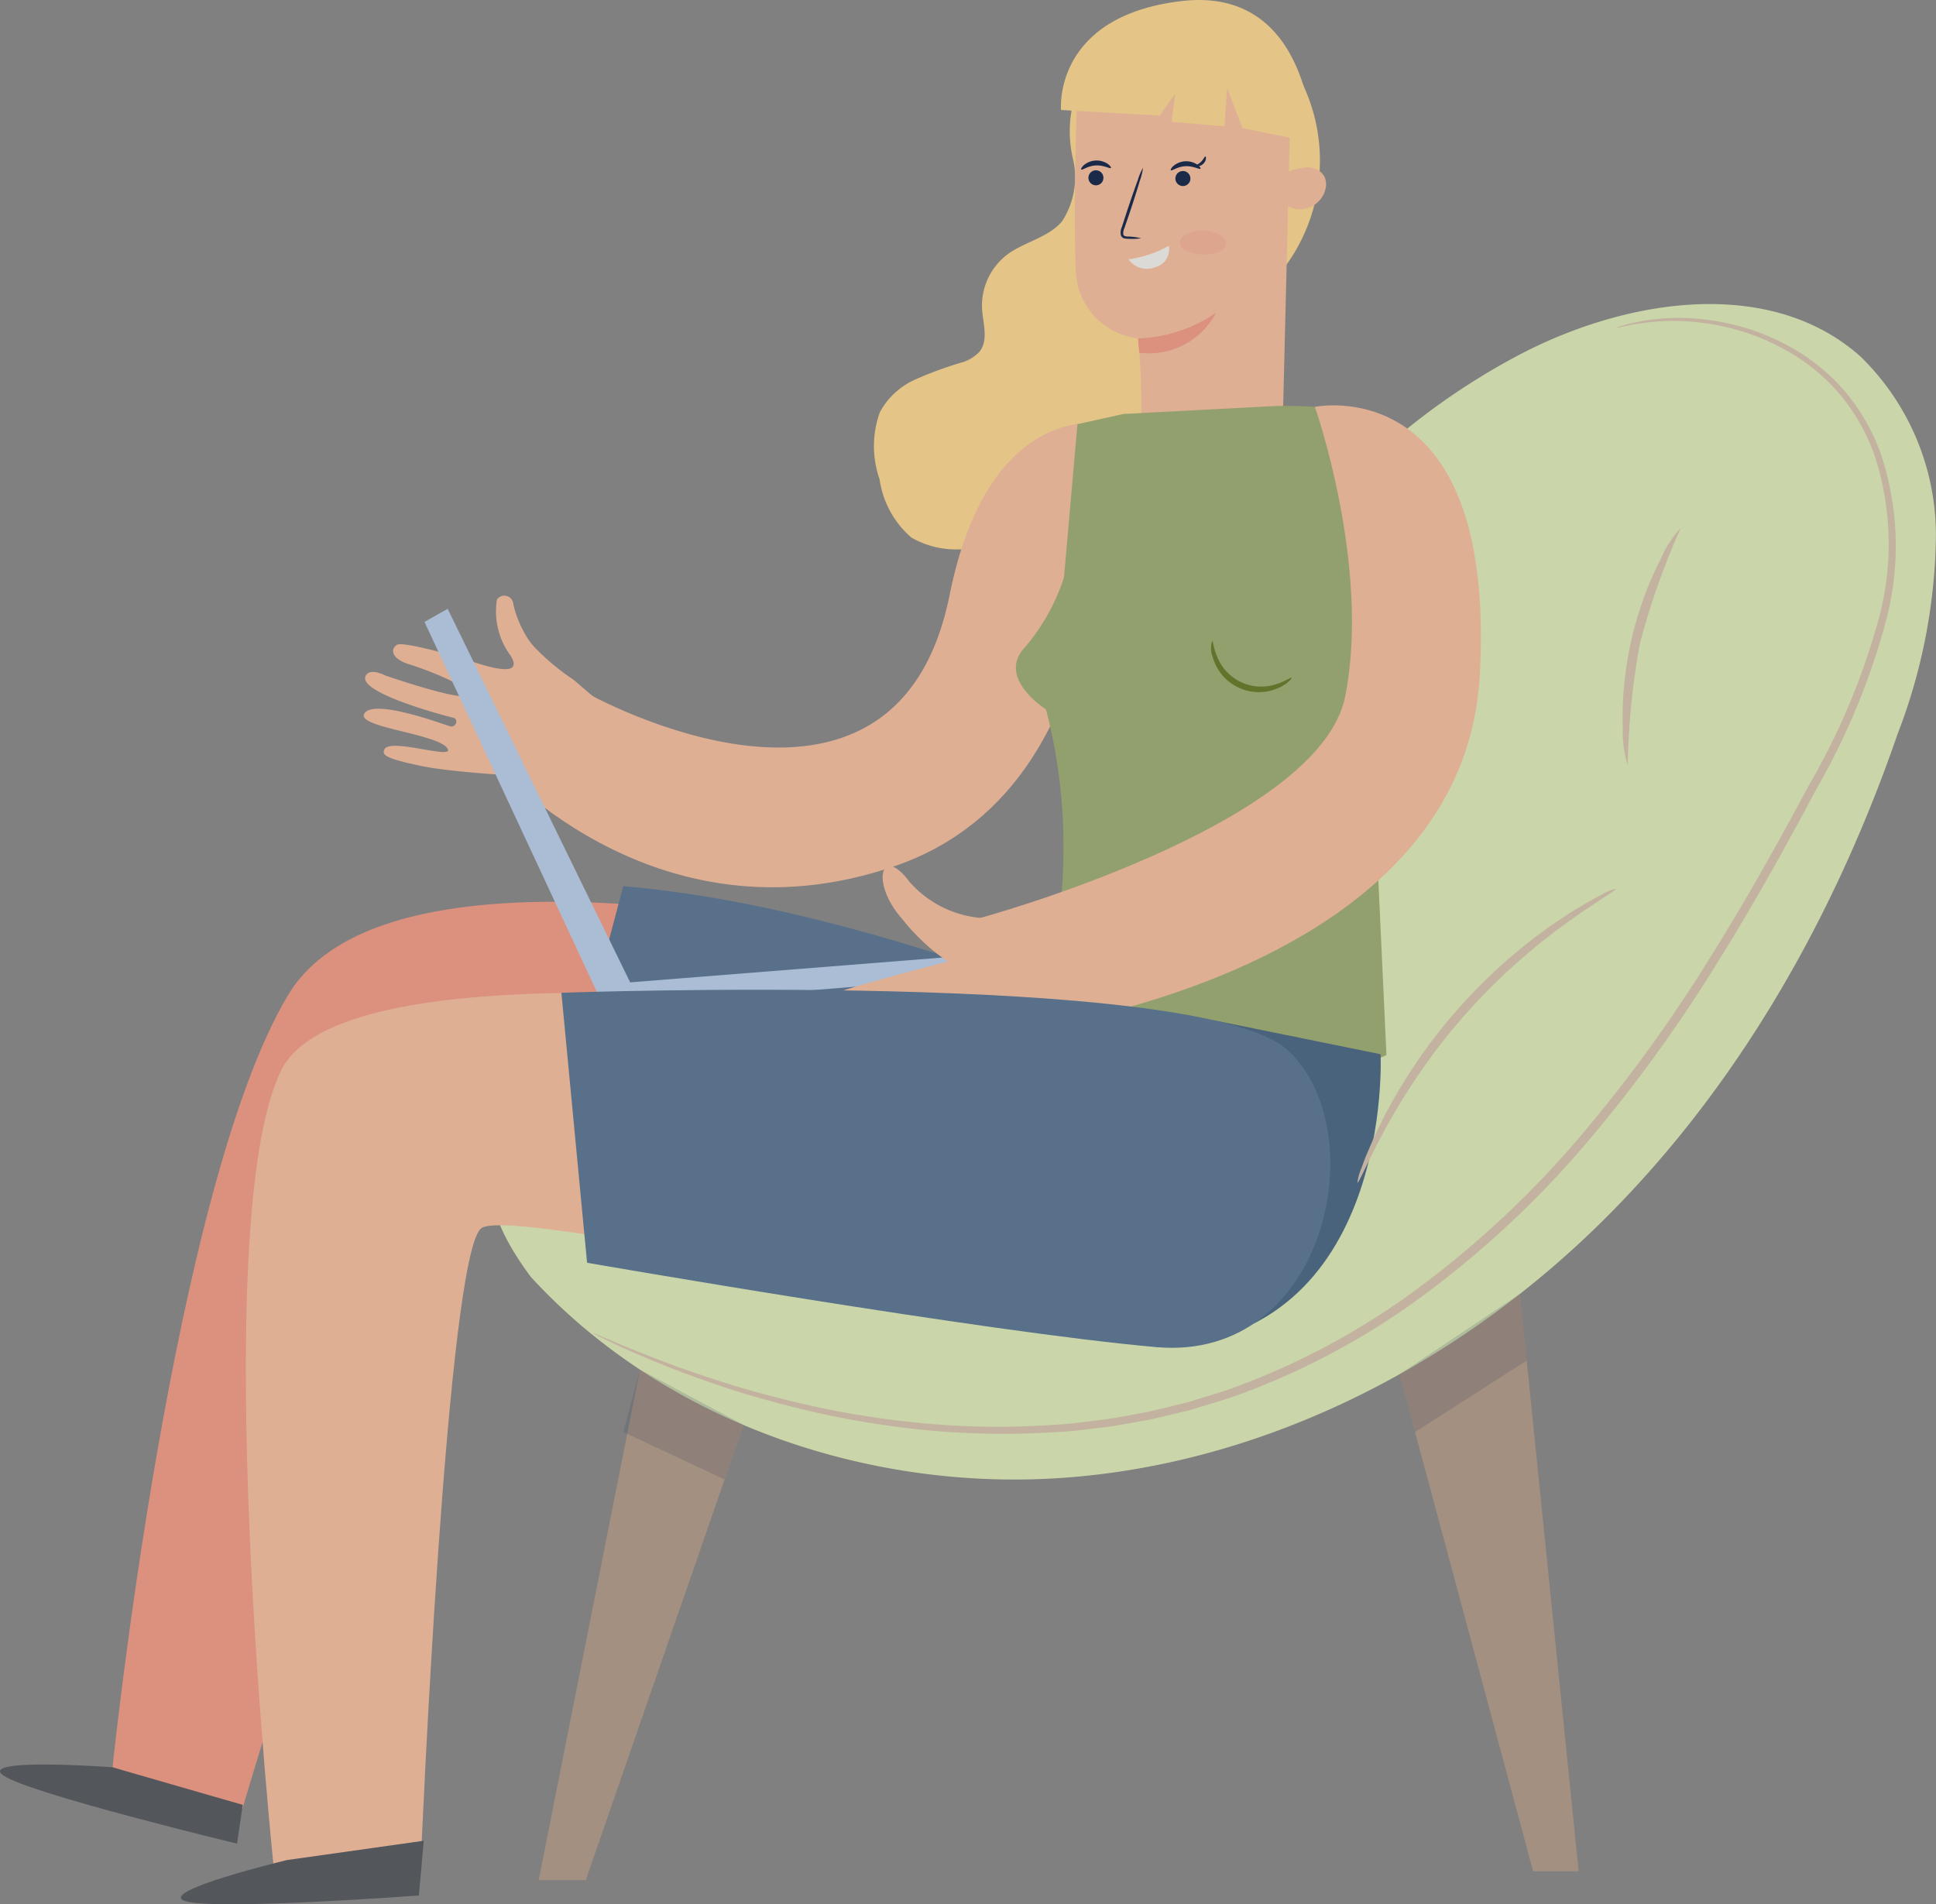 <svg xmlns="http://www.w3.org/2000/svg" width="98.014" height="96.418" viewBox="0 0 98.014 96.418">
  <rect x="0" y="0" width="98.014" height="96.418" fill="#808080" stroke="none"/>
  <g id="auto_feedback_icon" transform="translate(-545.035 -83.364)" opacity="0.8">
    <path id="Caminho_26797" data-name="Caminho 26797" d="M628.367,91.294a6.116,6.116,0,0,0-.121,3.253,4.083,4.083,0,0,1-.557,3.155c-.7.83-1.9,1.03-2.768,1.678a3.245,3.245,0,0,0-1.278,2.773c.05.731.327,1.554-.12,2.135a1.963,1.963,0,0,1-.964.573,18.868,18.868,0,0,0-2.311.853,3.793,3.793,0,0,0-1.778,1.644,5.071,5.071,0,0,0-.017,3.4,4.781,4.781,0,0,0,1.606,2.951,4.53,4.53,0,0,0,2.465.6,20.832,20.832,0,0,0,7.394-1.134,8.679,8.679,0,0,0,3.974-2.456c1.575-1.911,1.667-4.621,1.464-7.088a7.711,7.711,0,0,0-1.137-3.957,5.361,5.361,0,0,0-3.486-2c-1.356-.226-1.021-6.675-2.364-6.384" transform="translate(-28.888 -3.129)" fill="#fcd588"/>
    <path id="Caminho_26798" data-name="Caminho 26798" d="M651.924,98.071a9.043,9.043,0,0,0-.843-11.865" transform="translate(-41.891 -1.123)" fill="#fcd588"/>
    <path id="Caminho_26799" data-name="Caminho 26799" d="M595.243,197.994l-5.128,25.85H592.5l7.984-23.05Z" transform="translate(-17.808 -45.282)" fill="#ad9380"/>
    <path id="Caminho_26800" data-name="Caminho 26800" d="M662.151,195.726l6.765,25.167h2.306l-2.973-29.236Z" transform="translate(-46.264 -42.779)" fill="#ad9380"/>
    <path id="Caminho_26801" data-name="Caminho 26801" d="M588.118,158.057c6.741,7.359,17.127,10.916,27.079,10.178s19.383-5.512,26.592-12.412S654.081,140,657.33,130.568a28.641,28.641,0,0,0,1.934-9.967,12.606,12.606,0,0,0-3.836-9.151c-4.553-4.032-11.744-2.927-17.143-.128a35.063,35.063,0,0,0-16.329,18.126c-1.509,3.841-2.327,7.937-4,11.708s-4.451,7.348-8.382,8.6c-2.761.88-5.75.517-8.606.031s-5.761-1.09-8.627-.663-9.594,1.7-4.221,8.933" transform="translate(-16.221 -10.052)" fill="#dcebb4"/>
    <path id="Caminho_26802" data-name="Caminho 26802" d="M598.888,162.176s-29.693-8.362-35.545,1.381-8.891,39.106-8.891,39.106l6.571,2.108s9.729-32.942,13.3-34.037,26.737,2.558,26.737,2.558Z" transform="translate(-3.72 -29.814)" fill="#f2957e"/>
    <path id="Caminho_26803" data-name="Caminho 26803" d="M550.732,231.188s-6.843-.508-5.529.413,11.833,3.453,11.833,3.453l.288-1.963Z" transform="translate(0 -58.34)" fill="#474b51"/>
    <path id="Caminho_26804" data-name="Caminho 26804" d="M594.9,162.777l1.387-5.246c7.439.649,15.116,2.979,22.863,5.805Z" transform="translate(-19.699 -29.298)" fill="#4d6c8b"/>
    <path id="Caminho_26805" data-name="Caminho 26805" d="M616.662,118.786s-5.521-.836-7.428,8.684c-2.75,13.724-18.328,4.992-18.328,4.992l-5.058,3.173s8.237,9.847,20.637,5.559S616.662,118.786,616.662,118.786Z" transform="translate(-16.122 -13.985)" fill="#f6ba99"/>
    <path id="Caminho_26806" data-name="Caminho 26806" d="M647.993,135.2l.186,7.206.624,13.477c-4.985,2.335-11.868,1.722-18.772,2.277,2.22-6.453,3.312-13,1.532-19.783,0,0-2.43-1.522-1.146-3.045a10.357,10.357,0,0,0,2.059-3.626l14.954,1.4" transform="translate(-33.576 -19.097)" fill="#96a769"/>
    <g id="Grupo_12700" data-name="Grupo 12700" transform="translate(599.449 84.745)">
      <path id="Caminho_26807" data-name="Caminho 26807" d="M638.331,105.466a32.026,32.026,0,0,0-.149-4.064,3.572,3.572,0,0,1-3.149-3.314c-.157-2.972.083-9.821.083-9.821l5.478-2.621,5.292,4.583-.364,14.858Z" transform="translate(-634.979 -85.647)" fill="#f6ba99"/>
      <g id="Grupo_12694" data-name="Grupo 12694" transform="translate(0.319 6.748)">
        <path id="Caminho_26808" data-name="Caminho 26808" d="M636.12,97.995a.38.38,0,1,0,.384-.377A.38.38,0,0,0,636.12,97.995Z" transform="translate(-635.749 -97.124)" fill="#00143a"/>
        <g id="Grupo_12693" data-name="Grupo 12693">
          <path id="Caminho_26809" data-name="Caminho 26809" d="M635.513,97.255c.049.05.332-.187.741-.206s.715.181.759.127c.021-.024-.029-.116-.163-.209a1.01,1.01,0,0,0-1.2.063C635.53,97.137,635.489,97.232,635.513,97.255Z" transform="translate(-635.506 -96.801)" fill="#00143a"/>
        </g>
      </g>
      <g id="Grupo_12696" data-name="Grupo 12696" transform="translate(4.856 6.786)">
        <path id="Caminho_26810" data-name="Caminho 26810" d="M643.4,98.056a.38.38,0,1,0,.384-.377A.38.38,0,0,0,643.4,98.056Z" transform="translate(-643.163 -97.186)" fill="#00143a"/>
        <g id="Grupo_12695" data-name="Grupo 12695">
          <path id="Caminho_26811" data-name="Caminho 26811" d="M643.013,97.318c.049.05.332-.187.741-.205s.715.181.759.126c.021-.024-.029-.115-.163-.209a1.01,1.01,0,0,0-1.2.063C643.03,97.2,642.99,97.3,643.013,97.318Z" transform="translate(-643.007 -96.864)" fill="#00143a"/>
        </g>
      </g>
      <g id="Grupo_12697" data-name="Grupo 12697" transform="translate(2.315 7.114)">
        <path id="Caminho_26812" data-name="Caminho 26812" d="M639.848,100.977a2.944,2.944,0,0,1-.674.023.7.7,0,0,1-.176-.018.249.249,0,0,1-.169-.146.654.654,0,0,1,.044-.424l.276-.85c.2-.6.389-1.143.533-1.534a2.987,2.987,0,0,1,.263-.621,2.931,2.931,0,0,1-.16.655c-.118.4-.29.946-.49,1.548-.1.3-.2.58-.287.846a.587.587,0,0,0-.06.333c.024.08.129.1.232.1A2.961,2.961,0,0,1,639.848,100.977Z" transform="translate(-638.807 -97.407)" fill="#00143a"/>
      </g>
      <g id="Grupo_12698" data-name="Grupo 12698" transform="translate(5.32 10.285)" opacity="0.33">
        <path id="Caminho_26813" data-name="Caminho 26813" d="M643.774,103.266c.008.339.526.586,1.158.606s1.16-.2,1.181-.535-.5-.669-1.157-.688S643.765,102.93,643.774,103.266Z" transform="translate(-643.774 -102.647)" fill="#f2957e"/>
      </g>
      <path id="Caminho_26814" data-name="Caminho 26814" d="M641.516,103.936a5.714,5.714,0,0,1-2.039.683,1.133,1.133,0,0,0,1.354.4A.939.939,0,0,0,641.516,103.936Z" transform="translate(-636.756 -92.871)" fill="#f3f0eb"/>
      <path id="Caminho_26815" data-name="Caminho 26815" d="M640.273,110.844a7.416,7.416,0,0,0,3.947-1.3,3.834,3.834,0,0,1-3.888,2.025Z" transform="translate(-637.071 -95.089)" fill="#f2957e"/>
      <path id="Caminho_26816" data-name="Caminho 26816" d="M652.8,99.344a1.333,1.333,0,0,0,1.9-.828.938.938,0,0,0-.062-.714.967.967,0,0,0-.844-.425,2.871,2.871,0,0,0-.959.222" transform="translate(-642.021 -90.281)" fill="#f6ba99"/>
      <g id="Grupo_12699" data-name="Grupo 12699" transform="translate(6.139 6.542)">
        <path id="Caminho_26817" data-name="Caminho 26817" d="M645.6,96.461c.042,0,.062.2-.1.364s-.371.14-.365.1.139-.086.258-.207S645.553,96.459,645.6,96.461Z" transform="translate(-645.127 -96.461)" fill="#00143a"/>
      </g>
    </g>
    <path id="Caminho_26818" data-name="Caminho 26818" d="M653.159,170.473s.691,14.426-11.352,14.832l2.884-16.554Z" transform="translate(-38.228 -33.73)" fill="#3c5b7b"/>
    <path id="Caminho_26819" data-name="Caminho 26819" d="M609.4,168.782s-38.2-6.18-42,1.608-.356,40.548-.356,40.548l7.435-.645s1.3-30.668,3.063-31.92,32.711,6.065,35.244,5.712C615.624,183.69,625.463,172.51,609.4,168.782Z" transform="translate(-8.132 -32.824)" fill="#f6ba99"/>
    <path id="Caminho_26820" data-name="Caminho 26820" d="M565.542,238.406s-6.672,1.6-5.14,2.08,11.82-.286,11.82-.286l.247-2.772Z" transform="translate(-5.98 -60.86)" fill="#474b51"/>
    <path id="Caminho_26821" data-name="Caminho 26821" d="M587.171,138.391l-1.074-.917a12.094,12.094,0,0,1-1.836-1.505,3.455,3.455,0,0,1-.694-.95,5.291,5.291,0,0,1-.52-1.371.455.455,0,0,0-.827-.239,3.74,3.74,0,0,0,.685,2.836c.765,1.238-1.4.486-2.191.226s-3.284-.949-3.557-.768c-.4.264-.191.742.607.983s3.14,1.133,2.982,1.545-4.174-.972-4.174-.972-.811-.434-1.009.037c-.356.848,4.023,2,4.443,2.1.292.069.137.523-.172.432s-3.976-1.468-4.348-.607c-.285.659,3.594.979,4.194,1.686s-2.917-.541-3.163.1c-.092.239-.127.43,2,.855,2.175.436,8.258.656,8.258.656l.354-4.2" transform="translate(-12.024 -19.69)" fill="#f6ba99"/>
    <path id="Caminho_26822" data-name="Caminho 26822" d="M633.963,126.79l.75-8.529,2.315-.515,7.191-.378s4.391-.326,5.907,1.031-.046,11.031-.046,11.031Z" transform="translate(-35.129 -13.419)" fill="#96a769"/>
    <path id="Caminho_26823" data-name="Caminho 26823" d="M643.957,117.368s9.217-1.937,8.346,13.608c-.886,15.831-24.889,18.229-24.889,18.229l-.481-5.937s17.262-4.67,18.56-11.252S643.957,117.368,643.957,117.368Z" transform="translate(-32.352 -13.402)" fill="#f6ba99"/>
    <path id="Caminho_26824" data-name="Caminho 26824" d="M589.646,154.488l-9.089-19.506,1.173-.666,9.24,18.915,16.289-1.293.159,1.1Z" transform="translate(-14.032 -20.127)" fill="#b4cce9"/>
    <path id="Caminho_26825" data-name="Caminho 26825" d="M627.9,160.23" transform="translate(-32.736 -30.364)" fill="#f6ba99"/>
    <path id="Caminho_26826" data-name="Caminho 26826" d="M633.822,88.934s-.443-4.757,6.123-5.519,6.635,7.159,6.635,7.159l-3.571-.722-.779-2.046-.135,1.955-2.672-.229.18-1.434-.78,1.12Z" transform="translate(-35.071)" fill="#fcd588"/>
    <path id="Caminho_26827" data-name="Caminho 26827" d="M621.805,158.5a5.431,5.431,0,0,1-4.1-1.865c-1.439-1.92-1.958.079-.383,1.865a10.467,10.467,0,0,0,2.336,2.188s-8.774,2.212-6.94,2.327,10.239.991,10.239.991Z" transform="translate(-26.637 -28.636)" fill="#f6ba99"/>
    <path id="Caminho_26828" data-name="Caminho 26828" d="M593.317,180.026l-1.3-13.67s32.374-1.163,36.779,2.915,1.964,15.783-6.659,15.027S593.317,180.026,593.317,180.026Z" transform="translate(-18.56 -32.724)" fill="#4d6c8b"/>
    <g id="Grupo_12701" data-name="Grupo 12701" transform="translate(606.353 115.82)">
      <path id="Caminho_26829" data-name="Caminho 26829" d="M650.463,138.876c.025.022-.175.294-.659.512a2.425,2.425,0,0,1-3.327-1.542,1.2,1.2,0,0,1-.035-.834c.051,0,.055.315.24.762a2.4,2.4,0,0,0,3.045,1.411C650.187,139.038,650.431,138.837,650.463,138.876Z" transform="translate(-646.392 -137.013)" fill="#587116"/>
    </g>
    <path id="Caminho_26830" data-name="Caminho 26830" d="M662.151,195.726l.786,2.926,5.655-3.615-.344-3.38Z" transform="translate(-46.264 -42.779)" fill="#102d51" opacity="0.17"/>
    <path id="Caminho_26831" data-name="Caminho 26831" d="M598.04,197.994l-.845,3.162,5.124,2.4.958-2.767Z" transform="translate(-20.604 -45.282)" fill="#102d51" opacity="0.17"/>
    <g id="Grupo_12702" data-name="Grupo 12702" transform="translate(613.753 128.354)">
      <path id="Caminho_26832" data-name="Caminho 26832" d="M671.719,157.735c.038.069-.95.626-2.431,1.687l-.577.42c-.2.147-.4.313-.609.477-.426.324-.854.7-1.311,1.093a30.708,30.708,0,0,0-5.147,5.856c-.328.5-.649.976-.915,1.44-.135.23-.275.448-.4.666l-.343.626c-.862,1.6-1.287,2.656-1.36,2.627a2.682,2.682,0,0,1,.22-.77c.082-.244.192-.539.34-.873s.3-.723.511-1.133l.321-.648c.113-.224.247-.449.377-.687.255-.479.569-.966.892-1.483a27.24,27.24,0,0,1,5.222-5.941c.471-.387.914-.76,1.356-1.075.218-.16.425-.321.633-.462l.6-.4c.378-.262.744-.465,1.057-.652s.591-.336.823-.45A2.716,2.716,0,0,1,671.719,157.735Z" transform="translate(-658.624 -157.731)" fill="#d3bea7"/>
    </g>
    <g id="Grupo_12703" data-name="Grupo 12703" transform="translate(627.182 110.091)">
      <path id="Caminho_26833" data-name="Caminho 26833" d="M683.767,127.544a38.053,38.053,0,0,0-2.067,5.845,38.066,38.066,0,0,0-.62,6.17,5.549,5.549,0,0,1-.247-1.829,16.655,16.655,0,0,1,.047-2.007,17.984,17.984,0,0,1,1.071-4.792,16.7,16.7,0,0,1,.812-1.836A5.555,5.555,0,0,1,683.767,127.544Z" transform="translate(-680.821 -127.543)" fill="#d3bea7"/>
    </g>
    <g id="Grupo_12704" data-name="Grupo 12704" transform="translate(575.057 99.464)">
      <path id="Caminho_26834" data-name="Caminho 26834" d="M646.485,110.463a1.258,1.258,0,0,1,.272-.09,6.79,6.79,0,0,1,.817-.2,10.691,10.691,0,0,1,3.229-.137,12.244,12.244,0,0,1,2.3.472,11.788,11.788,0,0,1,2.545,1.152,9.975,9.975,0,0,1,2.442,2.092,10.3,10.3,0,0,1,1.781,3.137,14.8,14.8,0,0,1,.315,8.174,35.354,35.354,0,0,1-3.564,8.722c-1.555,2.925-3.239,5.972-5.159,9.03a73.781,73.781,0,0,1-6.584,9.028,49.253,49.253,0,0,1-8.179,7.624,37.122,37.122,0,0,1-9.158,4.959c-.776.3-1.574.511-2.347.756-.385.13-.783.2-1.171.3l-1.16.276c-.778.129-1.54.286-2.3.387l-1.131.131c-.373.046-.744.089-1.114.1a41.064,41.064,0,0,1-8.207-.245,45.472,45.472,0,0,1-6.633-1.36c-1.926-.521-3.538-1.119-4.849-1.613-1.3-.525-2.3-.95-2.964-1.277l-.756-.365a1.35,1.35,0,0,1-.25-.138,1.339,1.339,0,0,1,.27.1l.774.322c.673.3,1.684.7,2.99,1.194,1.316.467,2.931,1.037,4.852,1.532a46.23,46.23,0,0,0,6.606,1.286,41.245,41.245,0,0,0,8.137.188c.366-.016.733-.06,1.1-.108l1.118-.136c.749-.1,1.5-.262,2.27-.393l1.144-.278c.382-.1.776-.171,1.156-.3.762-.246,1.549-.452,2.315-.755a36.925,36.925,0,0,0,9.038-4.925,49.164,49.164,0,0,0,8.1-7.56,74.25,74.25,0,0,0,6.551-8.967c1.916-3.041,3.6-6.076,5.166-8.99a35.3,35.3,0,0,0,3.567-8.608,14.518,14.518,0,0,0-.25-7.981,10.036,10.036,0,0,0-1.7-3.058,9.74,9.74,0,0,0-2.353-2.061,11.664,11.664,0,0,0-2.476-1.162,12.309,12.309,0,0,0-2.251-.5,11.252,11.252,0,0,0-3.194.051c-.366.039-.635.123-.822.152A1.405,1.405,0,0,1,646.485,110.463Z" transform="translate(-594.66 -109.977)" fill="#d3bea7"/>
    </g>
  </g>
</svg>

